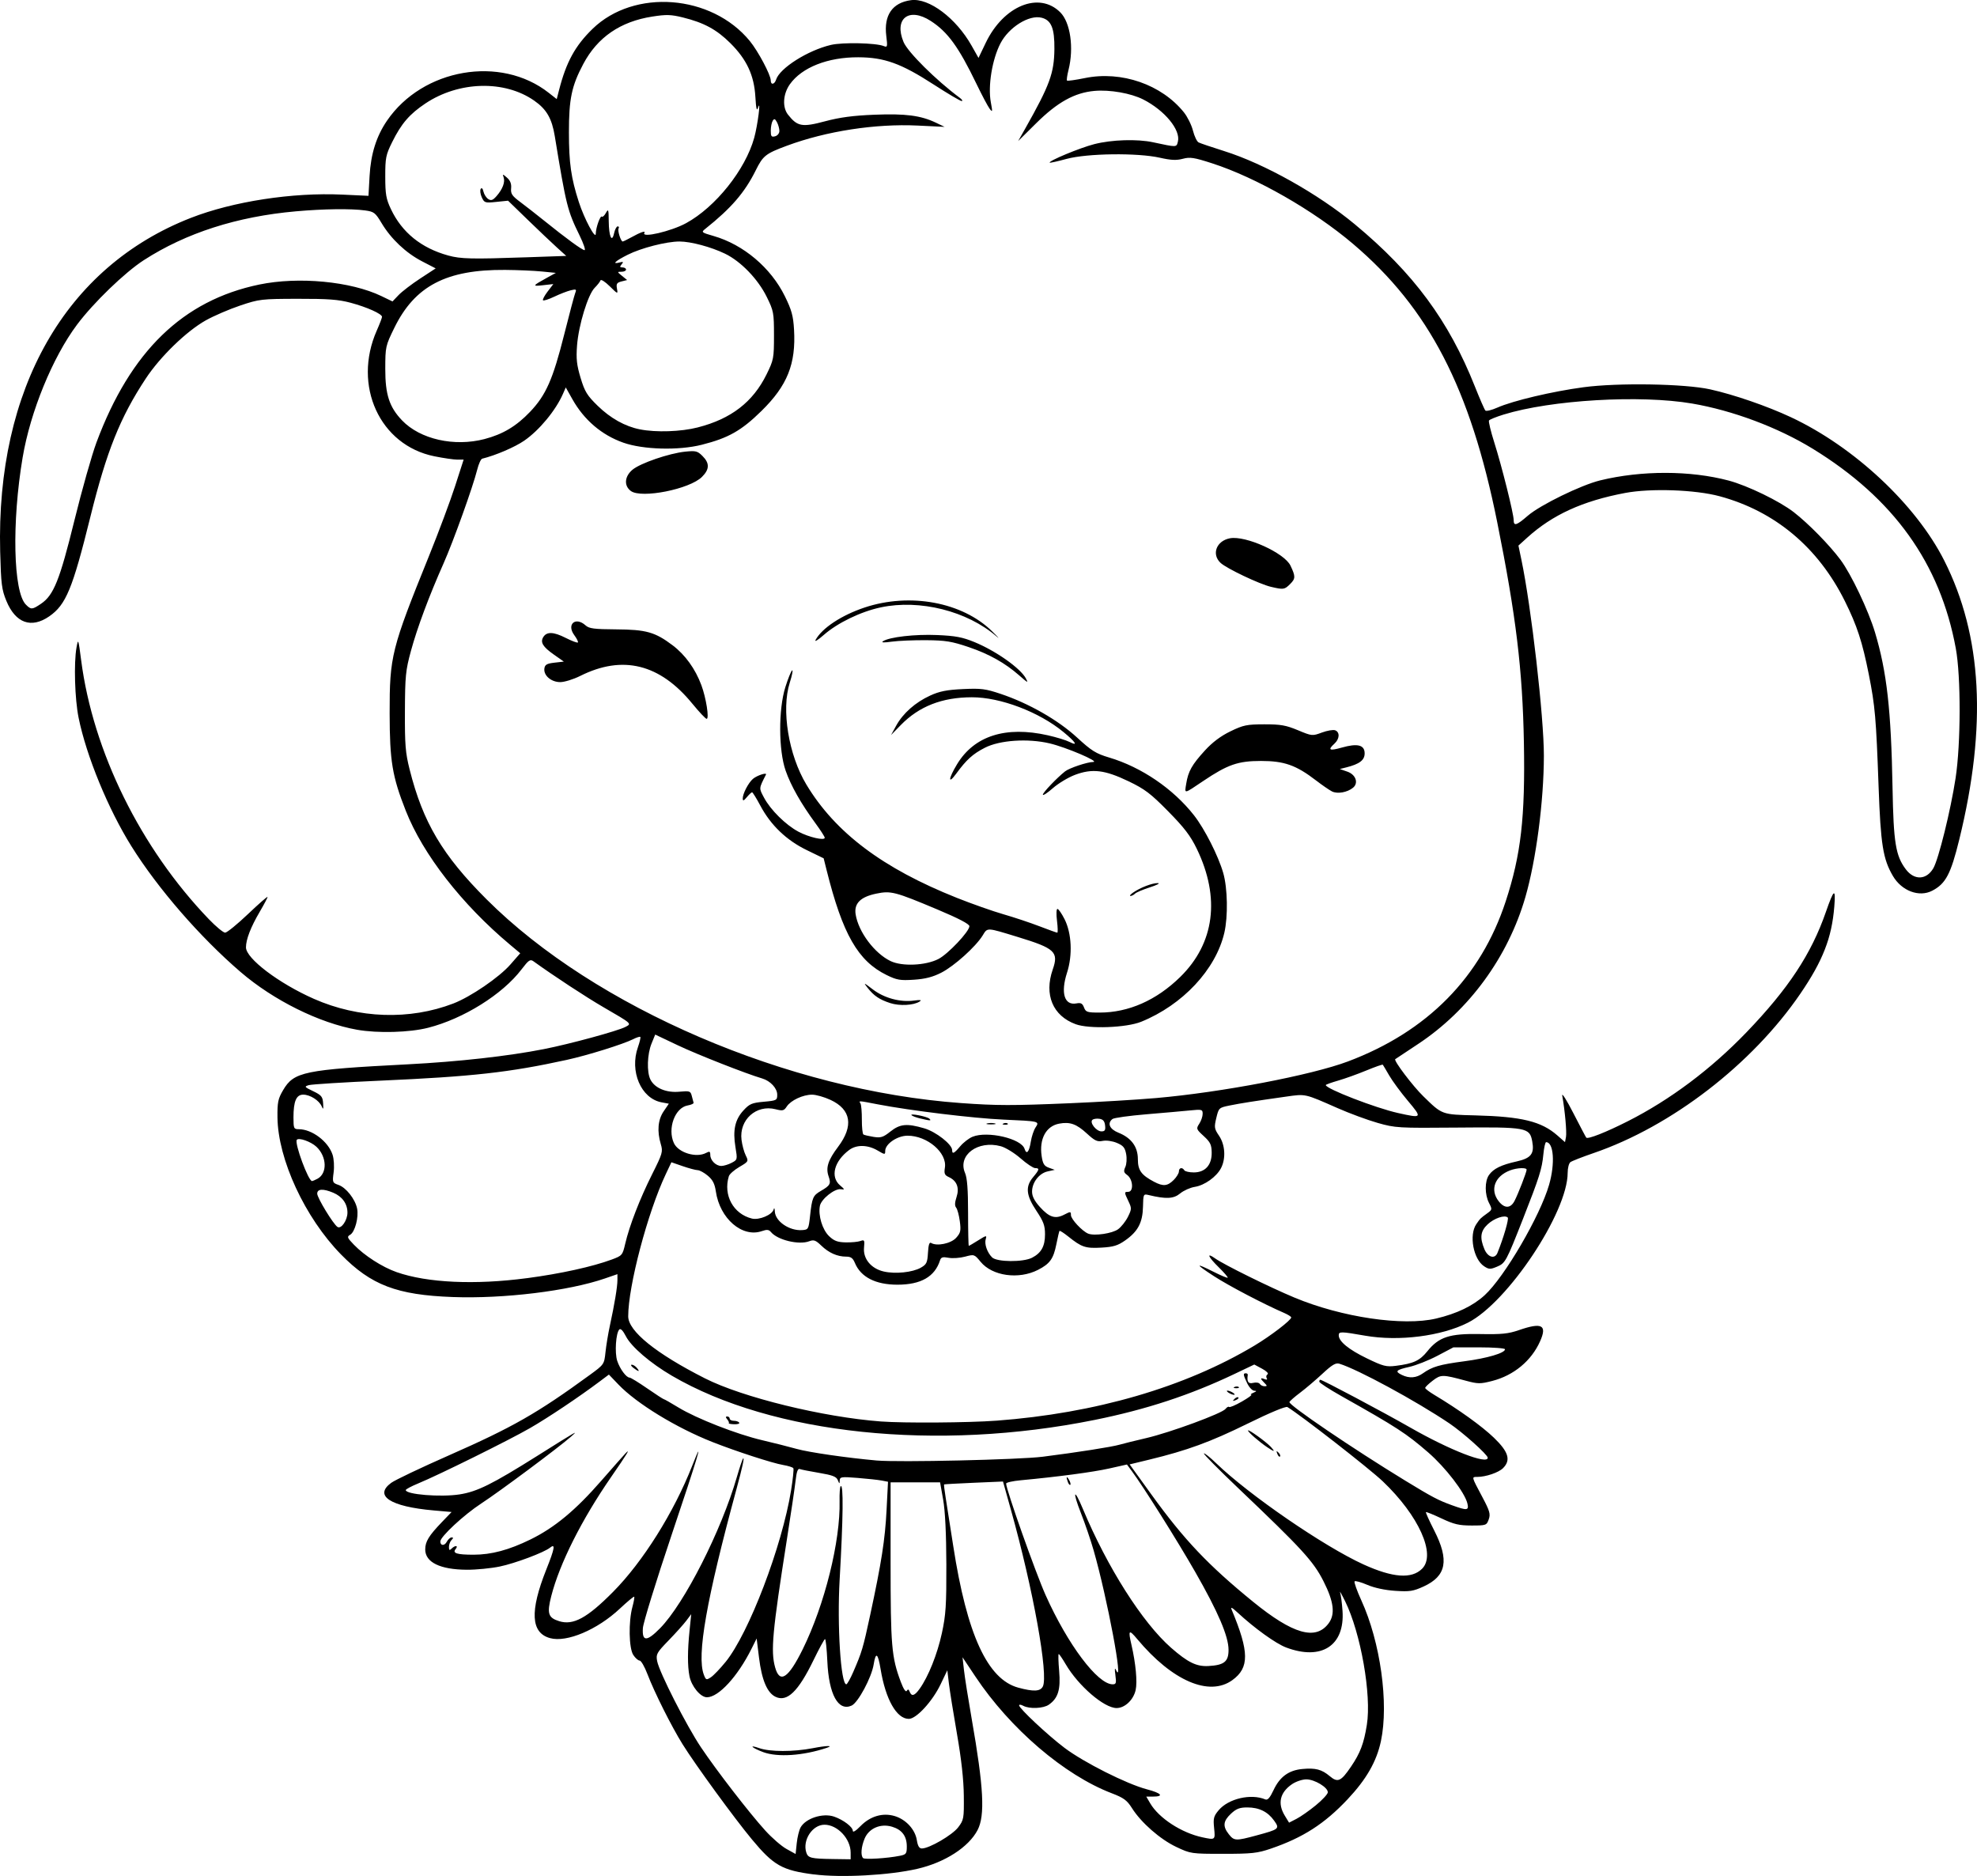 <?xml version="1.0" encoding="UTF-8" standalone="no"?>
<!-- Created with Inkscape (http://www.inkscape.org/) -->

<svg
   width="242.206mm"
   height="229.808mm"
   viewBox="0 0 242.206 229.808"
   version="1.1"
   id="svg1"
   xml:space="preserve"
   xmlns="http://www.w3.org/2000/svg"
   xmlns:svg="http://www.w3.org/2000/svg"><defs
     id="defs1" /><g
     id="layer1"
     transform="translate(-108.004,64.905)"><path
       style="fill:#000000"
       d="m 207.721,164.71 c -3.888,-0.502 -4.938,-1.094 -7.584,-4.277 -2.168,-2.607 -6.926,-9.134 -8.503,-11.663 -1.363,-2.186 -3.47,-6.39 -4.314,-8.607 -0.346,-0.909 -0.776,-1.654 -0.956,-1.654 -0.179,0 -0.529,-0.31 -0.777,-0.689 -0.539,-0.823 -0.597,-4.08 -0.104,-5.886 0.173,-0.633 0.271,-1.194 0.218,-1.247 -0.053,-0.053 -0.842,0.603 -1.754,1.458 -2.766,2.592 -6.506,4.175 -8.547,3.618 -2.362,-0.644 -2.509,-3.287 -0.469,-8.406 1.037,-2.603 1.144,-3.232 0.454,-2.674 -0.725,0.586 -4.282,1.92 -6.152,2.306 -1.083,0.224 -2.896,0.401 -4.03,0.395 -3.275,-0.018 -5.104,-0.909 -5.104,-2.484 0,-0.967 0.436,-1.681 2.05,-3.361 l 1.179,-1.227 -2.21,-0.195 c -5.302,-0.467 -7.344,-1.797 -5.186,-3.379 0.473,-0.347 3.644,-1.856 7.047,-3.355 7.833,-3.449 10.846,-5.168 17.277,-9.858 1.759,-1.283 1.769,-1.298 1.928,-2.799 0.088,-0.83 0.328,-2.283 0.534,-3.229 0.568,-2.609 0.928,-4.778 0.928,-5.591 v -0.731 l -1.521,0.525 c -4.458,1.539 -12.411,2.509 -18.668,2.278 -6.833,-0.252 -9.995,-1.459 -13.677,-5.216 -4.416,-4.507 -7.73,-11.66 -7.783,-16.798 -0.019,-1.848 0.069,-2.272 0.695,-3.336 1.318,-2.242 2.562,-2.499 15.29,-3.157 6.194,-0.32 12.315,-1.005 16.669,-1.865 3.197,-0.631 9.029,-2.219 9.978,-2.716 0.784,-0.411 0.831,-0.369 -2.702,-2.419 -2.155,-1.251 -6.069,-3.818 -8.568,-5.62 -0.395,-0.285 -0.588,-0.154 -1.465,0.996 -2.334,3.061 -7.095,6.037 -11.432,7.146 -2.291,0.586 -6.168,0.694 -8.715,0.243 -4.618,-0.818 -10.228,-3.599 -14.27,-7.074 -4.972,-4.275 -10.128,-10.213 -13.372,-15.402 -2.846,-4.553 -5.52,-11.057 -6.472,-15.743 -0.466,-2.295 -0.597,-6.692 -0.256,-8.599 0.205,-1.146 0.226,-1.087 0.568,1.549 1.449,11.194 7.282,23.024 15.642,31.723 0.874,0.91 1.773,1.654 1.998,1.654 0.225,0 1.487,-1.026 2.804,-2.279 1.317,-1.253 2.395,-2.196 2.395,-2.095 0,0.101 -0.432,0.918 -0.959,1.816 -1.101,1.874 -1.687,3.387 -1.687,4.36 0,1.362 4.034,4.416 8.334,6.311 5.478,2.414 11.718,2.621 17.066,0.567 2.128,-0.818 5.614,-3.198 6.997,-4.78 l 1.204,-1.377 -1.257,-1.053 c -5.899,-4.942 -10.66,-11.059 -12.765,-16.401 -1.659,-4.21 -1.969,-6.077 -1.977,-11.924 -0.01,-7.017 0.208,-7.887 4.832,-19.315 1.178,-2.91 2.612,-6.75 3.187,-8.533 l 1.046,-3.241 h -0.778 c -0.428,0 -1.695,-0.185 -2.817,-0.412 -6.682,-1.349 -10.027,-8.662 -7.046,-15.403 0.352,-0.797 0.641,-1.551 0.641,-1.675 0,-0.363 -1.833,-1.187 -3.836,-1.724 -1.488,-0.399 -2.763,-0.495 -6.482,-0.487 -4.458,0.009 -4.721,0.04 -7.056,0.825 -1.334,0.448 -3.227,1.263 -4.207,1.811 -2.372,1.326 -5.596,4.453 -7.37,7.146 -3.139,4.766 -4.787,8.881 -6.779,16.931 -2.181,8.811 -2.989,10.767 -5.034,12.183 -2.206,1.529 -4.134,0.836 -5.256,-1.889 -0.572,-1.389 -0.656,-2.06 -0.759,-6.023 -0.516,-19.972 8.018,-34.911 23.363,-40.896 5.171,-2.017 12.449,-3.135 18.552,-2.851 l 3.206,0.149 0.136,-2.43 c 0.151,-2.704 0.832,-4.868 2.129,-6.767 4.374,-6.407 13.928,-8.056 19.819,-3.421 l 0.979,0.77 0.293,-1.136 c 0.88,-3.417 1.968,-5.4 4.097,-7.47 5.1,-4.957 14.583,-4.223 19.265,1.49 1.02,1.244 2.566,4.155 2.566,4.829 0,0.586 0.462,0.51 0.658,-0.108 0.446,-1.404 3.897,-3.584 6.718,-4.244 1.441,-0.337 5.509,-0.247 6.471,0.143 0.449,0.182 0.473,0.086 0.306,-1.246 -0.317,-2.534 0.747,-4.072 3.027,-4.378 2.201,-0.295 5.517,2.193 7.424,5.572 l 0.848,1.503 0.884,-1.845 c 2.179,-4.546 6.542,-6.332 9.136,-3.738 1.24,1.24 1.684,4.36 1.005,7.058 -0.164,0.652 -0.247,1.238 -0.183,1.301 0.064,0.064 1.052,-0.075 2.196,-0.309 4.479,-0.913 9.38,0.784 12.125,4.198 0.434,0.54 0.933,1.547 1.108,2.237 0.175,0.69 0.485,1.341 0.689,1.446 0.204,0.106 1.621,0.586 3.149,1.067 4.935,1.554 11.495,5.233 16.007,8.976 7.166,5.944 11.497,11.799 14.702,19.874 0.595,1.498 1.17,2.815 1.278,2.928 0.109,0.112 0.768,-0.048 1.466,-0.357 1.907,-0.844 6.739,-1.986 10.563,-2.497 4.239,-0.567 12.399,-0.429 15.515,0.261 2.897,0.642 6.966,2.045 9.875,3.404 7.742,3.618 15.328,10.705 18.792,17.555 4.66,9.215 5.258,20.284 1.848,34.183 -1.041,4.242 -1.659,5.411 -3.316,6.273 -1.599,0.832 -3.74,0.028 -4.817,-1.811 -1.211,-2.066 -1.496,-3.846 -1.751,-10.915 -0.304,-8.442 -0.431,-9.894 -1.197,-13.758 -0.792,-3.995 -1.444,-5.992 -2.938,-8.996 -3.273,-6.581 -8.563,-11.01 -15.339,-12.842 -2.983,-0.807 -8.438,-0.996 -11.584,-0.402 -5.204,0.982 -8.902,2.671 -12,5.48 l -1.067,0.967 0.359,1.711 c 1.218,5.812 2.766,19.301 2.758,24.038 -0.009,5.569 -0.948,12.745 -2.263,17.296 -2.12,7.341 -6.902,13.886 -13.163,18.019 -1.482,0.978 -2.735,1.81 -2.784,1.847 -0.215,0.165 2.136,3.274 3.432,4.538 2.343,2.286 2.222,2.241 6.39,2.349 5.681,0.147 8.079,0.733 10.042,2.457 l 0.934,0.82 0.12,-0.628 c 0.111,-0.583 -0.126,-3.216 -0.456,-5.061 -0.078,-0.437 0.529,0.516 1.349,2.117 0.82,1.601 1.536,2.959 1.592,3.019 0.201,0.218 2.414,-0.654 5.08,-2.003 5.187,-2.624 10.206,-6.384 14.556,-10.908 5.116,-5.319 7.937,-9.592 9.714,-14.715 0.995,-2.867 1.226,-3.014 1.035,-0.656 -0.308,3.815 -1.403,6.621 -4.156,10.65 -5.901,8.637 -15.783,16.254 -25.332,19.525 -1.382,0.474 -2.662,0.975 -2.844,1.115 -0.182,0.14 -0.331,0.725 -0.331,1.3 0,4.855 -7.344,15.891 -12.219,18.361 -3.265,1.654 -8.467,2.313 -12.586,1.594 -2.996,-0.523 -3.241,-0.527 -3.241,-0.045 0,0.744 1.218,1.743 3.435,2.816 2.016,0.976 2.379,1.07 3.572,0.919 2.147,-0.272 2.92,-0.629 3.841,-1.775 1.417,-1.763 2.721,-2.189 6.482,-2.116 2.619,0.05 3.448,-0.033 4.738,-0.479 2.826,-0.977 3.486,-0.632 2.601,1.359 -1.065,2.397 -3.224,4.187 -5.867,4.864 -1.471,0.377 -1.741,0.374 -3.258,-0.035 -2.842,-0.767 -3.029,-0.767 -4.036,0.002 -0.508,0.388 -0.921,0.788 -0.917,0.89 0.004,0.102 0.504,0.483 1.111,0.846 3.013,1.806 5.84,3.838 7.308,5.252 1.797,1.731 2.1,2.743 1.117,3.727 -0.538,0.538 -2.102,1.072 -3.148,1.074 -0.721,0.002 -0.742,-0.083 0.612,2.465 0.91,1.713 1.016,2.083 0.785,2.735 -0.26,0.732 -0.323,0.754 -2.111,0.753 -1.53,-9.1e-4 -2.153,-0.148 -3.669,-0.864 -1.004,-0.475 -1.865,-0.823 -1.914,-0.775 -0.049,0.049 0.407,1.059 1.012,2.244 1.864,3.648 1.499,5.584 -1.292,6.862 -1.279,0.585 -1.714,0.652 -3.483,0.536 -1.252,-0.082 -2.554,-0.361 -3.417,-0.732 -0.767,-0.329 -1.47,-0.524 -1.56,-0.433 -0.091,0.091 0.282,1.143 0.828,2.339 2.333,5.103 3.378,12.606 2.4,17.222 -0.53,2.503 -1.78,4.686 -4.085,7.136 -2.83,3.009 -5.467,4.703 -9.417,6.051 -1.629,0.556 -2.33,0.632 -5.821,0.632 -3.916,0 -3.992,-0.011 -5.757,-0.847 -1.976,-0.936 -4.301,-2.973 -5.422,-4.749 -0.61,-0.968 -1.011,-1.262 -2.487,-1.827 -5.796,-2.218 -12.422,-7.887 -16.684,-14.273 l -1.589,-2.381 0.179,1.587 c 0.098,0.873 0.523,3.552 0.944,5.953 1.47,8.388 1.653,11.84 0.721,13.626 -1.092,2.093 -4.003,3.968 -7.371,4.747 -3.448,0.798 -9.337,1.116 -12.673,0.685 z m 4.498,-2.666 c 0,-1.704 -1.608,-3.423 -3.205,-3.425 -1.478,-0.002 -2.713,1.88 -2.231,3.399 0.215,0.677 0.573,0.765 3.254,0.803 l 2.183,0.031 z m 6.041,0.379 c 0.758,-0.152 0.838,-0.261 0.838,-1.134 0,-1.272 -0.587,-2.059 -1.808,-2.425 -1.413,-0.423 -2.832,0.191 -3.361,1.455 -0.421,1.007 -0.504,2.058 -0.189,2.384 0.199,0.205 2.944,0.035 4.52,-0.28 z m -12.178,-3.469 c 0.626,-1.123 2.731,-1.803 4.111,-1.327 1.135,0.391 2.291,1.27 2.291,1.742 0,0.232 0.372,0.004 0.93,-0.57 1.191,-1.227 2.731,-1.681 4.203,-1.24 1.371,0.411 2.499,1.636 2.708,2.94 0.117,0.731 0.296,1.029 0.618,1.029 0.904,0 3.727,-1.642 4.444,-2.584 0.693,-0.911 0.723,-1.076 0.695,-3.88 -0.019,-1.958 -0.297,-4.463 -0.836,-7.559 -0.444,-2.547 -0.892,-5.345 -0.995,-6.218 l -0.189,-1.587 -0.825,1.72 c -1.005,2.094 -2.972,4.233 -3.893,4.233 -1.492,0 -2.844,-2.38 -3.455,-6.084 -0.33,-1.996 -0.596,-2.178 -0.852,-0.58 -0.255,1.592 -1.905,4.673 -2.696,5.033 -1.643,0.749 -2.798,-1.356 -2.979,-5.426 -0.067,-1.503 -0.195,-2.725 -0.285,-2.716 -0.09,0.01 -0.724,1.17 -1.409,2.58 -1.868,3.843 -3.233,5.163 -4.646,4.492 -1.027,-0.487 -1.69,-2.051 -2.028,-4.782 l -0.292,-2.365 -0.628,1.257 c -1.699,3.401 -4.037,5.945 -5.464,5.945 -0.787,0 -1.896,-1.341 -2.139,-2.587 -0.247,-1.265 -0.243,-3.123 0.013,-5.613 l 0.203,-1.982 -0.594,0.792 c -0.327,0.435 -1.305,1.525 -2.173,2.421 -1.466,1.512 -1.567,1.694 -1.408,2.542 0.251,1.339 3.591,7.906 5.37,10.559 1.913,2.853 5.903,8.017 7.875,10.192 0.817,0.901 1.988,1.917 2.602,2.256 l 1.116,0.618 0.14,-1.33 c 0.077,-0.732 0.288,-1.596 0.469,-1.92 z m -4.572,-9.226 c -0.579,-0.212 -1.159,-0.492 -1.29,-0.623 -0.131,-0.131 0.223,-0.073 0.787,0.128 1.309,0.467 4.209,0.471 6.582,0.009 1.679,-0.327 2.618,-0.348 1.692,-0.038 -2.881,0.963 -5.999,1.174 -7.771,0.525 z m 55.237,9.299 c -0.123,-1.189 -0.054,-1.455 0.56,-2.186 1.198,-1.423 3.958,-2.062 5.712,-1.322 0.287,0.121 0.566,-0.194 1.009,-1.14 0.761,-1.624 1.848,-2.424 3.508,-2.584 1.627,-0.156 2.39,0.042 3.385,0.879 0.974,0.82 1.367,0.644 2.592,-1.16 1.139,-1.678 1.575,-2.826 1.946,-5.126 0.591,-3.665 -0.749,-11.276 -2.668,-15.157 -0.432,-0.873 -0.705,-1.349 -0.608,-1.058 0.098,0.291 0.231,1.308 0.296,2.261 0.291,4.249 -2.578,6.106 -6.907,4.474 -1.273,-0.48 -3.872,-2.351 -5.978,-4.303 -0.668,-0.619 -0.852,-0.704 -0.691,-0.316 2.157,5.168 2.175,7.099 0.081,8.616 -2.837,2.055 -7.374,0.099 -11.655,-5.026 -1.028,-1.231 -1.131,-1.128 -0.707,0.706 0.527,2.286 0.736,4.543 0.513,5.538 -0.271,1.208 -1.327,2.204 -2.335,2.204 -1.526,0 -4.681,-2.715 -6.232,-5.362 -0.404,-0.689 -0.791,-1.253 -0.86,-1.253 -0.069,0 -0.044,0.932 0.055,2.071 0.198,2.274 -0.126,3.336 -1.26,4.13 -0.672,0.471 -2.374,0.546 -3.135,0.139 -0.281,-0.151 -0.512,-0.177 -0.512,-0.059 0,0.374 3.493,3.646 5.556,5.204 2.367,1.788 7.634,4.439 10.104,5.086 1.805,0.473 2.14,0.891 0.713,0.891 h -0.793 l 0.478,0.818 c 1.062,1.818 3.83,3.623 6.397,4.17 1.584,0.338 1.587,0.336 1.435,-1.139 z m 5.2,0.901 c 2.791,-0.753 2.862,-0.813 2.147,-1.816 -0.774,-1.087 -1.841,-1.611 -3.283,-1.611 -0.932,0 -1.346,0.159 -1.998,0.768 -0.961,0.898 -1.031,1.541 -0.273,2.504 0.66,0.839 0.845,0.847 3.407,0.156 z m 7.264,-3.692 c 0.8,-0.655 1.46,-1.369 1.466,-1.587 0.017,-0.6 -1.62,-1.587 -2.631,-1.587 -0.491,0 -1.281,0.266 -1.755,0.59 -1.484,1.017 -1.795,2.363 -0.89,3.848 l 0.528,0.866 0.913,-0.469 c 0.502,-0.258 1.568,-1.005 2.368,-1.66 z M 220.673,141.965 c 1.073,-1.506 2.162,-4.23 2.721,-6.805 0.486,-2.237 0.564,-3.425 0.549,-8.425 -0.011,-3.779 -0.148,-6.563 -0.392,-7.938 l -0.375,-2.117 h -3.032 -3.032 v 9.79 c 0,10.252 0.116,11.62 1.245,14.638 0.329,0.879 0.612,1.31 0.733,1.114 0.143,-0.232 0.24,-0.205 0.358,0.101 0.238,0.62 0.604,0.513 1.224,-0.358 z m 15.084,-0.264 c 0.729,-1.361 -1.172,-11.914 -3.896,-21.633 l -0.979,-3.491 -3.577,0.154 c -1.967,0.085 -3.605,0.176 -3.639,0.201 -0.034,0.026 0.053,0.754 0.193,1.617 0.14,0.864 0.558,3.535 0.93,5.936 1.68,10.851 4.202,16.332 7.981,17.348 1.86,0.5 2.667,0.464 2.987,-0.133 z m -23.215,-1.804 c 1.055,-2.432 1.195,-2.902 2.065,-6.945 1.389,-6.454 1.826,-9.247 2.011,-12.869 l 0.178,-3.476 -0.767,-0.148 c -0.422,-0.082 -1.749,-0.226 -2.95,-0.322 -2.008,-0.16 -2.184,-0.134 -2.2,0.317 -0.015,0.443 -0.038,0.438 -0.235,-0.048 -0.173,-0.428 -0.643,-0.61 -2.274,-0.884 -1.13,-0.19 -2.206,-0.403 -2.389,-0.473 -0.234,-0.09 -0.386,0.331 -0.508,1.413 -0.096,0.848 -0.577,4.101 -1.069,7.23 -1.774,11.283 -1.993,13.657 -1.439,15.65 0.567,2.043 1.625,1.347 3.388,-2.229 2.687,-5.453 4.622,-13.236 4.51,-18.151 -0.02,-0.901 0.038,-1.714 0.13,-1.806 0.359,-0.359 0.313,3.857 -0.122,11.43 -0.323,5.607 0.137,12.832 0.816,12.832 0.107,0 0.492,-0.685 0.856,-1.521 z m 32.112,0.397 c -0.11,-0.797 -0.083,-0.971 0.09,-0.595 0.968,2.089 -1.088,-8.869 -2.755,-14.684 -0.354,-1.237 -1.055,-3.291 -1.557,-4.564 -1.066,-2.705 -0.865,-3.159 0.233,-0.529 2.99,7.158 7.305,13.951 10.815,17.025 2.042,1.788 3.11,2.311 4.559,2.233 1.943,-0.105 2.482,-0.538 2.476,-1.991 -0.006,-1.66 -1.279,-4.635 -4.078,-9.527 -2.182,-3.815 -6.338,-10.428 -7.755,-12.339 l -0.615,-0.829 -2.175,0.488 c -1.989,0.446 -6.304,1.021 -10.84,1.443 -0.982,0.091 -1.786,0.273 -1.786,0.404 0,0.728 3.607,10.92 4.838,13.669 2.71,6.053 6.371,10.922 8.212,10.922 0.424,0 0.469,-0.151 0.335,-1.124 z m -5.812,-23.624 c -0.255,-0.665 -0.18,-0.837 0.132,-0.301 0.154,0.266 0.225,0.539 0.157,0.607 -0.068,0.068 -0.198,-0.07 -0.289,-0.306 z m -41.947,22.013 c 2.859,-3.522 6.92,-14.165 8.03,-21.047 0.22,-1.366 0.344,-2.576 0.274,-2.689 -0.07,-0.113 -0.632,-0.29 -1.25,-0.395 -1.3,-0.219 -5.746,-1.663 -8.647,-2.807 -4.466,-1.762 -9.292,-4.711 -11.529,-7.046 l -1.171,-1.222 -1.133,0.849 c -2.562,1.921 -6.303,4.424 -8.541,5.713 -2.561,1.476 -11.2,5.75 -13.692,6.774 -0.837,0.344 -1.521,0.709 -1.521,0.812 0,0.543 4.281,0.889 6.582,0.532 2.171,-0.337 3.986,-1.237 9.557,-4.738 5.017,-3.153 5.057,-3.176 4.101,-2.334 -1.519,1.339 -8.746,6.719 -10.986,8.179 -2.121,1.383 -5.021,4.073 -5.021,4.659 0,0.535 0.511,0.56 0.79,0.039 0.158,-0.295 0.426,-0.537 0.595,-0.537 0.229,0 0.227,0.081 -0.009,0.318 -0.175,0.175 -0.318,0.556 -0.318,0.847 0,0.412 0.071,0.459 0.318,0.212 0.442,-0.442 0.874,-0.4 0.502,0.049 -0.424,0.51 0.152,0.692 2.189,0.692 2.191,0 4.337,-0.574 6.98,-1.868 2.942,-1.44 5.514,-3.571 8.654,-7.169 1.441,-1.651 2.794,-3.181 3.006,-3.399 0.62,-0.637 0.186,0.074 -1.775,2.91 -3.608,5.22 -6.316,10.605 -7.338,14.595 -0.547,2.134 -0.383,2.654 0.97,3.074 1.727,0.536 3.425,-0.387 6.597,-3.586 3.661,-3.693 7.463,-9.752 9.707,-15.472 1.54,-3.925 0.709,-1.138 -2.55,8.549 -1.881,5.593 -3.457,10.702 -3.5,11.352 -0.113,1.676 0.471,1.683 2.105,0.023 2.974,-3.021 7.512,-11.959 9.41,-18.533 0.335,-1.159 0.68,-2.179 0.767,-2.266 0.184,-0.184 -0.091,1.081 -0.808,3.719 -3.69,13.571 -4.897,20.428 -4.008,22.766 0.251,0.661 0.308,0.682 0.86,0.322 0.325,-0.212 1.136,-1.058 1.803,-1.88 z m 73.874,-4.723 c 0.839,-1.123 0.654,-2.654 -0.626,-5.178 -1.235,-2.436 -2.625,-3.954 -10.355,-11.31 -2.432,-2.314 -4.364,-4.266 -4.293,-4.336 0.071,-0.071 0.751,0.473 1.511,1.207 4.007,3.873 13.217,10.197 18.051,12.396 3.585,1.63 5.895,1.798 7.173,0.519 1.74,-1.74 -0.408,-6.507 -4.826,-10.71 -1.642,-1.562 -10.051,-8.111 -11.677,-9.093 -0.2,-0.121 -2.161,0.697 -4.895,2.042 -4.537,2.232 -7.388,3.275 -12.01,4.395 l -2.422,0.587 2.686,3.719 c 3.986,5.517 6.954,8.647 12.434,13.108 4.874,3.968 7.669,4.77 9.247,2.656 z m -6.278,-20.774 c -0.144,-0.377 -0.113,-0.407 0.148,-0.148 0.181,0.179 0.262,0.393 0.181,0.474 -0.082,0.082 -0.229,-0.065 -0.329,-0.326 z m -1.233,-0.807 c -0.986,-0.662 -2.356,-1.854 -2.356,-2.048 0,-0.218 2.253,1.404 2.818,2.028 0.549,0.606 0.419,0.612 -0.462,0.02 z m 24.518,6.881 c -0.31,-1.327 -2.677,-4.406 -4.801,-6.246 -2.7,-2.339 -3.821,-3.067 -10.631,-6.901 -1.492,-0.84 -2.712,-1.633 -2.712,-1.764 0,-0.13 0.054,-0.237 0.121,-0.237 0.261,0 7.619,3.908 11.08,5.884 4.81,2.748 9.437,4.546 9.437,3.669 0,-0.37 -3.05,-3.1 -4.713,-4.218 -4.108,-2.761 -11.198,-6.607 -13.457,-7.299 -0.454,-0.139 -0.893,0.12 -2.08,1.224 -0.828,0.77 -2.059,1.817 -2.737,2.326 -0.678,0.509 -1.266,1.024 -1.308,1.145 -0.123,0.355 7.778,5.716 14.193,9.63 3.318,2.024 4.037,2.403 5.736,3.016 1.857,0.67 2.076,0.643 1.872,-0.231 z m -52.01,-5.721 c 4.197,-0.531 8.443,-1.197 9.393,-1.473 0.437,-0.127 1.915,-0.493 3.285,-0.812 2.94,-0.686 9.29,-3.024 9.706,-3.574 0.16,-0.211 0.357,-0.318 0.438,-0.236 0.081,0.081 0.784,-0.217 1.561,-0.663 0.778,-0.446 1.295,-0.82 1.149,-0.832 -0.146,-0.012 -0.026,-0.123 0.265,-0.248 0.41,-0.176 0.432,-0.232 0.096,-0.246 -0.238,-0.01 -0.625,-0.424 -0.86,-0.918 -0.498,-1.05 -0.521,-1.217 -0.162,-1.217 0.146,0 0.25,0.089 0.233,0.198 -0.132,0.838 0.064,1.126 0.664,0.976 0.348,-0.087 0.712,-0.03 0.809,0.127 0.097,0.157 0.357,0.286 0.577,0.286 0.351,0 0.349,-0.052 -0.016,-0.416 -0.534,-0.534 -0.526,-0.668 0.025,-0.457 0.283,0.109 0.376,0.065 0.26,-0.122 -0.099,-0.16 -0.052,-0.37 0.104,-0.467 0.162,-0.1 -0.128,-0.396 -0.67,-0.687 l -0.955,-0.512 -2.434,1.16 c -5.412,2.579 -10.796,4.348 -17.118,5.625 -19.292,3.898 -39.466,1.791 -51.794,-5.409 -2.645,-1.545 -4.984,-3.552 -5.642,-4.841 -0.346,-0.679 -0.644,-0.988 -0.802,-0.831 -0.424,0.424 -0.586,2.853 -0.257,3.85 0.327,0.99 1.11,2.048 1.516,2.048 0.133,0 1.104,0.595 2.157,1.323 1.053,0.728 1.969,1.323 2.037,1.323 0.067,0 0.869,0.456 1.781,1.012 2.216,1.353 7.158,3.284 10.257,4.008 1.382,0.323 3.287,0.804 4.233,1.069 1.502,0.421 6.123,1.091 9.79,1.419 2.692,0.241 17.46,-0.095 20.373,-0.463 z m -38.476,-4.111 c 0.059,-0.059 -0.026,-0.268 -0.188,-0.463 -0.217,-0.261 -0.216,-0.355 0.002,-0.355 0.163,0 0.297,0.119 0.297,0.265 0,0.146 0.231,0.265 0.514,0.265 0.282,0 0.576,0.102 0.653,0.226 0.077,0.124 -0.203,0.214 -0.623,0.198 -0.419,-0.015 -0.714,-0.076 -0.656,-0.136 z m 61.953,-2.968 c 0.179,-0.181 0.393,-0.262 0.474,-0.181 0.082,0.082 -0.065,0.229 -0.326,0.329 -0.377,0.144 -0.407,0.113 -0.148,-0.148 z m -0.723,-0.761 c -0.218,-0.141 -0.278,-0.256 -0.132,-0.256 0.146,0 0.443,0.115 0.661,0.256 0.218,0.141 0.278,0.256 0.132,0.256 -0.146,0 -0.443,-0.115 -0.661,-0.256 z m 0.744,-0.71 c 0.191,-0.076 0.419,-0.067 0.507,0.021 0.088,0.088 -0.068,0.15 -0.347,0.139 -0.308,-0.013 -0.371,-0.075 -0.16,-0.16 z m -73.652,-2.324 c -0.282,-0.214 -0.379,-0.392 -0.215,-0.397 0.164,-0.005 0.447,0.17 0.628,0.388 0.418,0.504 0.247,0.507 -0.412,0.008 z m 44.466,6.46 c 12.13,-0.906 23.095,-4.097 31.618,-9.201 1.982,-1.187 4.498,-3.114 4.498,-3.445 0,-0.096 -0.387,-0.343 -0.86,-0.548 -2.501,-1.083 -6.77,-3.317 -8.586,-4.495 -2.356,-1.527 -2.371,-1.711 -0.044,-0.537 0.884,0.446 1.652,0.766 1.707,0.711 0.055,-0.055 -0.433,-0.623 -1.085,-1.263 -1.324,-1.299 -1.57,-1.892 -0.457,-1.101 1.076,0.765 6.691,3.538 9.723,4.801 5.799,2.416 13.302,3.524 17.362,2.564 2.537,-0.6 4.516,-1.553 5.944,-2.862 2.426,-2.225 6.784,-9.694 7.888,-13.521 0.752,-2.606 0.568,-5.221 -0.366,-5.221 -0.107,0 -0.26,0.685 -0.339,1.521 -0.166,1.756 -0.493,2.789 -2.491,7.871 -2.068,5.258 -2.165,5.436 -3.198,5.867 -0.804,0.336 -0.98,0.33 -1.564,-0.053 -1.322,-0.866 -1.873,-3.826 -0.96,-5.16 0.485,-0.709 0.489,-0.713 1.374,-1.355 0.575,-0.417 0.583,-0.472 0.184,-1.244 -0.533,-1.031 -0.536,-2.664 -0.005,-3.422 0.543,-0.776 1.494,-1.243 3.385,-1.662 1.774,-0.394 2.199,-0.944 1.912,-2.475 -0.316,-1.682 -0.688,-1.75 -9.202,-1.674 -7.23,0.064 -7.565,0.044 -9.737,-0.574 -1.237,-0.352 -3.44,-1.165 -4.895,-1.806 -4.084,-1.798 -3.893,-1.755 -6.304,-1.415 -3.94,0.557 -5.588,0.816 -6.933,1.09 -1.306,0.266 -1.336,0.293 -1.63,1.521 -0.276,1.15 -0.249,1.325 0.338,2.19 0.746,1.099 0.848,2.78 0.241,3.954 -0.553,1.069 -2.011,2.113 -3.217,2.303 -0.559,0.088 -1.369,0.452 -1.799,0.81 -0.792,0.658 -1.716,0.704 -3.848,0.191 -0.647,-0.156 -0.662,-0.125 -0.698,1.435 -0.044,1.938 -0.616,3.022 -2.171,4.115 -0.92,0.647 -1.45,0.808 -2.929,0.891 -1.946,0.11 -2.416,-0.048 -4.058,-1.364 -0.546,-0.437 -1.028,-0.745 -1.072,-0.685 -0.044,0.061 -0.22,0.812 -0.391,1.671 -0.349,1.747 -0.795,2.366 -2.24,3.103 -2.369,1.209 -5.593,0.759 -7.027,-0.981 -0.769,-0.933 -0.789,-0.94 -1.912,-0.638 -0.624,0.168 -1.534,0.231 -2.022,0.139 -0.711,-0.133 -0.918,-0.072 -1.04,0.309 -0.646,2.012 -2.339,2.982 -5.207,2.987 -2.687,0.004 -4.505,-0.925 -5.228,-2.669 -0.244,-0.59 -0.49,-0.768 -1.062,-0.768 -1.091,0 -2.126,-0.458 -3.051,-1.349 -0.693,-0.668 -0.918,-0.749 -1.485,-0.533 -1.257,0.478 -3.871,-0.15 -4.679,-1.124 -0.258,-0.311 -0.494,-0.337 -1.112,-0.122 -2.409,0.84 -5.159,-1.53 -5.645,-4.865 -0.136,-0.932 -0.383,-1.415 -0.981,-1.918 -0.44,-0.37 -0.999,-0.677 -1.242,-0.681 -0.243,-0.005 -1.068,-0.225 -1.832,-0.489 l -1.389,-0.48 -0.685,1.448 c -2.227,4.707 -4.607,13.711 -4.607,17.428 0,1.809 3.4,4.555 9.403,7.596 4.609,2.334 14.475,4.751 21.553,5.281 2.832,0.212 10.746,0.157 14.155,-0.098 z m 52.246,-5.8 c 1.146,-0.816 2.045,-1.077 5.089,-1.479 2.801,-0.369 4.974,-1.01 4.974,-1.467 0,-0.13 -1.423,-0.236 -3.162,-0.236 h -3.162 l -1.956,1.03 c -1.076,0.567 -2.629,1.181 -3.452,1.365 -1.635,0.366 -1.804,0.551 -0.901,0.986 0.914,0.441 1.764,0.375 2.57,-0.2 z M 172.567,91.667 c 4.113,-0.545 8.026,-1.406 10.399,-2.287 1.257,-0.467 1.309,-0.528 1.636,-1.937 0.513,-2.207 1.794,-5.514 3.299,-8.513 1.268,-2.527 1.335,-2.759 1.062,-3.671 -0.478,-1.597 -0.359,-2.988 0.345,-4.026 l 0.637,-0.938 -0.894,-0.168 c -2.517,-0.472 -3.938,-3.8 -2.89,-6.769 0.22,-0.623 0.35,-1.183 0.289,-1.243 -0.061,-0.061 -0.449,0.061 -0.863,0.27 -1.228,0.621 -5.604,1.986 -8.161,2.545 -7.019,1.537 -11.55,2.042 -22.754,2.539 -4.511,0.2 -8.485,0.448 -8.831,0.551 -0.589,0.176 -0.556,0.223 0.529,0.743 1.013,0.486 1.165,0.672 1.219,1.482 0.049,0.742 0.015,0.817 -0.172,0.378 -0.31,-0.729 -1.427,-1.437 -2.267,-1.437 -0.848,0 -1.193,0.809 -1.193,2.795 0,1.347 0.041,1.438 0.644,1.438 1.623,0 3.607,1.494 4.143,3.119 0.17,0.517 0.227,1.454 0.132,2.174 -0.162,1.219 -0.14,1.276 0.599,1.533 0.922,0.321 2.03,1.722 2.274,2.875 0.225,1.064 -0.26,2.903 -0.855,3.237 -0.406,0.229 -0.355,0.36 0.471,1.216 1.289,1.336 3.47,2.736 5.219,3.351 3.742,1.315 9.601,1.587 15.983,0.74 z m 48.251,-1.286 c 0.701,-0.398 0.803,-0.612 0.874,-1.834 0.056,-0.973 0.172,-1.326 0.39,-1.192 0.696,0.43 2.433,0.071 3.064,-0.634 0.546,-0.61 0.601,-0.861 0.446,-2.031 -0.097,-0.734 -0.299,-1.483 -0.449,-1.662 -0.187,-0.225 -0.172,-0.628 0.047,-1.291 0.376,-1.14 0.043,-2.003 -0.946,-2.454 -0.516,-0.235 -0.595,-0.425 -0.479,-1.154 0.291,-1.822 -2.152,-3.915 -4.57,-3.915 -1.26,0 -2.742,1.009 -2.742,1.867 0,0.476 -0.038,0.474 -0.926,-0.05 -1.212,-0.715 -2.585,-0.741 -3.488,-0.067 -1.839,1.373 -2.338,3.286 -1.129,4.325 0.608,0.522 0.614,0.552 0.098,0.483 -0.758,-0.101 -2.397,1.207 -2.557,2.041 -0.225,1.178 0.304,2.92 1.126,3.707 0.609,0.584 1.032,0.742 2.037,0.764 0.697,0.015 1.509,-0.062 1.804,-0.17 0.488,-0.18 0.527,-0.107 0.44,0.812 -0.13,1.362 0.863,2.566 2.41,2.924 1.42,0.328 3.532,0.111 4.552,-0.468 z m 13.623,-1.216 c 1.136,-0.588 1.59,-1.407 1.59,-2.871 0,-1.072 -0.183,-1.571 -1.058,-2.882 -1.266,-1.896 -1.369,-2.966 -0.397,-4.122 0.772,-0.918 0.814,-1.107 0.241,-1.107 -0.231,0 -1.035,-0.539 -1.786,-1.197 -0.751,-0.658 -1.838,-1.325 -2.414,-1.481 -2.827,-0.765 -5.322,1.104 -4.381,3.282 0.26,0.601 0.368,2.031 0.369,4.885 8.3e-4,2.219 0.041,4.035 0.089,4.035 0.048,0 0.572,-0.306 1.165,-0.68 0.97,-0.612 1.061,-0.629 0.914,-0.167 -0.193,0.609 0.163,1.651 0.774,2.261 0.579,0.579 3.804,0.607 4.895,0.043 z m 57.02,-0.597 c 0.746,-1.834 1.425,-4.17 1.259,-4.33 -0.365,-0.352 -1.657,0.085 -2.455,0.831 -0.886,0.828 -0.993,1.635 -0.404,3.045 0.421,1.007 1.277,1.25 1.601,0.455 z m -46.48,-2.891 c 0.389,-0.284 0.932,-0.969 1.206,-1.521 0.468,-0.943 0.472,-1.058 0.066,-1.91 -0.529,-1.11 -0.53,-1.153 -0.035,-1.153 0.7,0 0.601,-1.552 -0.133,-2.072 -0.408,-0.289 -0.447,-0.464 -0.215,-0.972 0.158,-0.347 0.203,-1.044 0.101,-1.586 -0.148,-0.788 -0.358,-1.04 -1.139,-1.367 -0.553,-0.231 -1.289,-0.334 -1.74,-0.244 -0.654,0.131 -0.968,-0.015 -1.921,-0.894 -1.283,-1.182 -2.083,-1.468 -3.41,-1.219 -1.605,0.301 -2.456,1.88 -2.142,3.974 0.143,0.955 0.307,1.217 0.889,1.427 l 0.714,0.257 -0.866,0.191 c -1.048,0.232 -1.912,1.351 -1.912,2.478 0,0.569 0.292,1.142 0.96,1.881 1.152,1.275 1.883,1.505 2.98,0.938 0.775,-0.401 0.822,-0.398 0.822,0.059 0,0.49 1.388,1.978 2.117,2.268 0.76,0.303 2.948,-0.018 3.658,-0.536 z m -37.738,-1.616 c 0.252,-2.281 0.354,-2.517 1.338,-3.089 1.14,-0.663 1.251,-0.874 0.938,-1.774 -0.37,-1.062 -0.075,-1.98 1.162,-3.622 1.925,-2.555 1.6,-4.569 -0.926,-5.746 -0.755,-0.351 -1.771,-0.64 -2.258,-0.641 -1.119,-0.003 -2.61,0.694 -3.108,1.454 -0.339,0.518 -0.494,0.555 -1.369,0.331 -2.362,-0.604 -4.474,1.29 -4.172,3.742 0.079,0.64 0.31,1.499 0.515,1.908 0.365,0.731 0.351,0.756 -0.777,1.417 -0.631,0.37 -1.211,0.881 -1.289,1.135 -0.712,2.322 0.545,4.628 2.829,5.19 0.878,0.216 2.482,-0.456 2.656,-1.113 0.069,-0.262 0.129,-0.164 0.147,0.242 0.054,1.21 1.783,2.393 3.338,2.285 0.77,-0.054 0.799,-0.105 0.977,-1.718 z M 150.571,83.637 c 0,-1.084 -0.639,-1.976 -1.746,-2.439 -1.241,-0.519 -1.958,-0.475 -1.958,0.119 0,0.508 1.962,3.73 2.481,4.074 0.452,0.3 1.223,-0.806 1.223,-1.755 z m 142.986,-1.443 c 0.45,-0.871 1.476,-3.52 1.477,-3.812 2e-4,-0.29 -1.173,-0.242 -2.033,0.084 -1.878,0.712 -2.49,2.381 -1.387,3.783 0.716,0.91 1.456,0.889 1.944,-0.055 z m -41.771,-2.543 c 0.357,-0.357 0.649,-0.833 0.649,-1.058 0,-0.459 0.411,-0.549 0.661,-0.144 0.09,0.146 0.612,0.265 1.16,0.265 1.399,0 2.215,-0.904 2.194,-2.432 -0.013,-0.963 -0.165,-1.277 -0.975,-2.02 -0.921,-0.844 -0.943,-0.905 -0.545,-1.512 0.228,-0.348 0.414,-0.892 0.414,-1.209 0,-0.543 -0.088,-0.567 -1.521,-0.423 -0.837,0.084 -3.248,0.298 -5.358,0.474 -2.11,0.176 -3.985,0.436 -4.167,0.578 -0.673,0.524 -0.361,1.243 0.729,1.679 1.583,0.633 2.38,1.722 2.38,3.25 0,1.354 0.417,1.935 1.984,2.761 1.111,0.586 1.644,0.539 2.393,-0.21 z M 146.897,79.49 c 1.228,-0.657 1.161,-2.709 -0.128,-3.92 -0.679,-0.638 -2.204,-1.17 -2.408,-0.839 -0.28,0.453 1.419,5.04 1.867,5.04 0.079,0 0.38,-0.126 0.669,-0.281 z m 50.734,-1.95 c 0.723,-0.374 0.728,-0.396 0.475,-1.925 -0.341,-2.061 -0.06,-3.362 0.969,-4.484 0.748,-0.816 1.04,-0.942 2.498,-1.074 1.578,-0.143 1.651,-0.181 1.651,-0.861 0,-0.794 -0.839,-1.697 -1.852,-1.995 -1.984,-0.584 -7.907,-2.912 -10.319,-4.056 l -2.778,-1.318 -0.448,1.1 c -0.533,1.308 -0.601,3.483 -0.139,4.408 0.522,1.045 1.939,1.642 3.541,1.493 1.271,-0.118 1.377,-0.083 1.526,0.512 0.088,0.351 0.188,0.727 0.222,0.836 0.034,0.108 -0.291,0.258 -0.722,0.333 -1.562,0.27 -2.502,2.83 -1.693,4.607 0.537,1.18 2.742,1.853 3.949,1.207 0.425,-0.228 0.512,-0.186 0.512,0.246 0,0.668 0.685,1.351 1.355,1.351 0.288,0 0.852,-0.17 1.255,-0.378 z m 28.021,-2.039 c 0.384,-0.456 1.061,-0.977 1.504,-1.157 1.824,-0.741 5.97,0.222 6.369,1.479 0.243,0.766 0.562,0.401 0.766,-0.876 0.099,-0.622 0.357,-1.4 0.573,-1.73 0.51,-0.78 0.529,-0.775 -3.955,-0.974 -3.637,-0.161 -11.35,-1.098 -15.339,-1.864 -2.474,-0.475 -2.367,-0.469 -2.146,-0.111 0.098,0.158 0.173,1.049 0.168,1.981 -0.005,0.932 0.082,1.751 0.194,1.82 0.112,0.069 0.669,0.2 1.237,0.291 0.89,0.142 1.176,0.052 2.062,-0.652 1.183,-0.94 2.017,-1.02 4.148,-0.397 1.444,0.422 3.421,1.969 3.421,2.676 0,0.531 0.239,0.415 0.997,-0.487 z m 3.303,-2.792 c 0.255,-0.067 0.671,-0.067 0.926,0 0.255,0.067 0.046,0.121 -0.463,0.121 -0.509,0 -0.718,-0.054 -0.463,-0.121 z m 2.001,0.002 c 0.191,-0.076 0.419,-0.067 0.507,0.021 0.088,0.088 -0.068,0.15 -0.347,0.139 -0.308,-0.013 -0.371,-0.075 -0.16,-0.16 z M 220.738,72.102 c -0.48,-0.114 -0.957,-0.291 -1.058,-0.393 -0.268,-0.271 1.884,0.145 2.183,0.422 0.293,0.271 0.12,0.266 -1.125,-0.029 z m 22.653,0.856 c -0.061,-0.533 -0.251,-0.751 -0.71,-0.816 -0.344,-0.049 -0.73,0.016 -0.857,0.143 -0.344,0.344 0.5,1.401 1.119,1.401 0.424,0 0.515,-0.147 0.448,-0.728 z M 280.487,69.946 c -0.872,-1.038 -1.902,-2.437 -2.289,-3.109 -0.387,-0.671 -0.74,-1.264 -0.784,-1.317 -0.044,-0.053 -0.949,0.264 -2.012,0.704 -1.063,0.44 -2.617,0.998 -3.453,1.24 -0.837,0.241 -1.521,0.488 -1.521,0.548 0,0.452 6.115,2.817 8.864,3.428 2.954,0.656 2.977,0.627 1.197,-1.493 z m -41.413,0.293 c 3.492,-0.148 8.255,-0.435 10.583,-0.637 8.001,-0.697 19.016,-2.8 23.491,-4.484 9.727,-3.661 16.281,-10.312 19.324,-19.61 1.875,-5.728 2.396,-10.277 2.228,-19.447 -0.164,-8.927 -0.963,-15.527 -3.266,-26.987 C 288.134,-17.348 283.062,-27.139 273.769,-35.028 c -4.843,-4.112 -11.841,-8.114 -17.246,-9.864 -2.231,-0.722 -2.724,-0.799 -3.61,-0.562 -0.778,0.208 -1.455,0.177 -2.803,-0.128 -2.741,-0.621 -8.911,-0.544 -11.434,0.141 -1.091,0.297 -2.022,0.504 -2.067,0.462 -0.209,-0.196 3.697,-1.82 5.469,-2.273 2.133,-0.545 5.238,-0.644 7.182,-0.227 2.956,0.633 2.87,0.636 3.051,-0.083 0.357,-1.423 -1.615,-3.819 -4.248,-5.159 -1.502,-0.764 -4.096,-1.219 -5.983,-1.048 -2.438,0.221 -4.527,1.381 -7.136,3.964 l -2.203,2.18 0.896,-1.587 c 2.98,-5.283 3.511,-6.734 3.543,-9.682 0.027,-2.55 -0.379,-3.542 -1.573,-3.842 -1.532,-0.385 -4.015,1.169 -5.042,3.154 -1.015,1.963 -1.544,5.217 -1.173,7.206 0.223,1.194 0.21,1.263 -0.152,0.781 -0.218,-0.291 -0.943,-1.659 -1.61,-3.042 -2.185,-4.525 -3.523,-6.365 -5.608,-7.708 -2.67,-1.721 -4.521,-0.28 -3.323,2.586 0.518,1.24 3.967,4.663 6.881,6.829 0.291,0.216 0.399,0.397 0.239,0.402 -0.159,0.005 -1.698,-0.904 -3.42,-2.019 -3.999,-2.59 -6.051,-3.331 -9.255,-3.342 -3.729,-0.013 -6.899,1.237 -8.369,3.301 -0.846,1.188 -0.948,2.82 -0.232,3.727 1.151,1.459 1.729,1.564 4.522,0.818 1.827,-0.488 3.446,-0.704 6.067,-0.809 3.806,-0.153 5.682,0.091 7.538,0.98 l 1.058,0.507 -3.307,-0.159 c -5.173,-0.248 -11.182,0.678 -16.007,2.468 -2.612,0.969 -2.931,1.22 -3.82,3.012 -1.35,2.721 -3.007,4.644 -6.178,7.169 -0.524,0.417 -0.491,0.446 1.024,0.883 3.648,1.052 7.001,3.884 8.711,7.359 0.84,1.707 1.033,2.409 1.132,4.11 0.243,4.197 -0.819,6.848 -3.99,9.959 -2.469,2.422 -4.053,3.319 -7.324,4.144 -2.843,0.718 -7.18,0.598 -9.618,-0.265 -2.639,-0.935 -4.789,-2.771 -6.22,-5.313 l -0.814,-1.446 -0.343,0.784 c -0.887,2.029 -2.903,4.467 -4.745,5.735 -1.154,0.795 -3.496,1.799 -5.15,2.208 -0.162,0.04 -0.437,0.648 -0.613,1.352 -0.524,2.099 -2.92,8.77 -4.117,11.466 -1.779,4.004 -3.228,7.889 -4.001,10.729 -0.65,2.387 -0.719,3.077 -0.737,7.395 -0.017,4.118 0.061,5.085 0.58,7.144 1.63,6.467 4.015,10.488 9.425,15.894 13.276,13.266 36.96,23.434 58.129,24.956 4.394,0.316 6.275,0.319 13.33,0.02 z m 0.708,-9.683 c -2.8,-1.03 -3.88,-3.61 -2.805,-6.698 0.748,-2.149 0.272,-2.594 -4.253,-3.976 -3.916,-1.195 -3.72,-1.187 -4.336,-0.189 -0.854,1.383 -3.492,3.753 -5.071,4.556 -1.045,0.532 -1.966,0.768 -3.352,0.859 -1.676,0.11 -2.087,0.04 -3.333,-0.57 -3.518,-1.721 -5.396,-5.003 -7.359,-12.856 l -0.361,-1.445 -2.083,-1.013 c -2.479,-1.205 -4.397,-3.044 -5.671,-5.435 -0.481,-0.904 -0.939,-1.643 -1.016,-1.643 -0.077,0 -0.364,0.268 -0.637,0.595 -0.386,0.462 -0.499,0.501 -0.505,0.173 -0.012,-0.579 0.682,-1.92 1.246,-2.408 0.483,-0.418 1.753,-0.834 1.596,-0.522 -0.879,1.741 -0.87,1.625 -0.235,2.822 0.793,1.494 2.658,3.339 4.212,4.167 1.28,0.682 3.226,1.129 3.226,0.742 0,-0.12 -0.511,-0.917 -1.136,-1.769 -1.783,-2.434 -2.999,-4.579 -3.654,-6.445 -0.875,-2.493 -0.892,-7.513 -0.035,-10.239 0.329,-1.048 0.704,-1.97 0.832,-2.049 0.128,-0.079 -0.004,0.599 -0.293,1.508 -1.053,3.312 -0.149,8.85 2.038,12.483 3.543,5.884 9.352,10.258 18.427,13.872 1.841,0.733 4.411,1.639 5.711,2.013 1.3,0.374 3.285,1.035 4.409,1.468 1.125,0.433 2.11,0.787 2.191,0.787 0.08,0 0.064,-0.655 -0.036,-1.455 -0.102,-0.815 -0.078,-1.455 0.055,-1.455 0.13,0 0.522,0.566 0.871,1.257 0.874,1.73 0.998,4.405 0.305,6.548 -0.807,2.496 -0.329,4.052 1.156,3.768 0.538,-0.103 0.733,0.002 0.921,0.498 0.217,0.57 0.394,0.628 1.91,0.628 3.552,0 6.969,-1.51 9.882,-4.366 4.209,-4.127 4.929,-9.698 2.028,-15.692 -0.774,-1.598 -1.525,-2.583 -3.507,-4.595 -2.161,-2.194 -2.859,-2.722 -4.865,-3.685 -2.909,-1.396 -4.439,-1.578 -6.557,-0.781 -0.822,0.309 -2.042,1.045 -2.712,1.634 -0.67,0.59 -1.218,0.944 -1.218,0.786 0,-0.256 1.711,-2.048 2.716,-2.846 0.517,-0.41 2.709,-1.145 3.445,-1.155 0.881,-0.012 -3.329,-1.808 -5.342,-2.279 -2.678,-0.627 -6.114,-0.393 -7.928,0.539 -1.485,0.763 -2.247,1.452 -3.511,3.177 -1.03,1.405 -0.959,0.601 0.103,-1.154 2.108,-3.486 5.959,-4.714 11.126,-3.55 1.047,0.236 2.245,0.603 2.661,0.816 1.093,0.558 0.768,0.033 -0.757,-1.223 -2.994,-2.465 -7.729,-4.259 -11.221,-4.251 -3.644,0.008 -6.462,1.11 -8.697,3.401 l -1.196,1.225 0.632,-1.151 c 0.831,-1.513 2.344,-2.852 4.162,-3.684 1.147,-0.525 2.029,-0.7 4,-0.794 2.233,-0.106 2.777,-0.037 4.645,0.59 3.434,1.152 7.021,3.201 9.342,5.337 1.783,1.64 2.317,1.974 3.935,2.456 3.96,1.179 7.851,3.828 10.399,7.079 1.303,1.663 2.979,4.968 3.583,7.068 0.535,1.859 0.598,5.33 0.132,7.328 -1.048,4.497 -5.106,8.837 -10.189,10.896 -1.809,0.733 -6.384,0.903 -8.026,0.298 z m -16.812,-7.984 c 1.179,-0.604 3.792,-3.372 3.797,-4.021 0.002,-0.262 -1.327,-0.956 -3.899,-2.037 -5.228,-2.198 -5.715,-2.324 -7.525,-1.948 -1.933,0.401 -2.728,1.208 -2.511,2.548 0.349,2.151 2.309,4.765 4.282,5.713 1.405,0.675 4.287,0.55 5.856,-0.255 z m -5.89,5.403 c -1.324,-0.428 -2.009,-0.889 -2.779,-1.868 -0.542,-0.689 -0.496,-0.675 0.64,0.192 1.388,1.059 3.35,1.591 5.033,1.364 0.814,-0.11 0.996,-0.077 0.686,0.122 -0.726,0.467 -2.442,0.558 -3.581,0.19 z m 29.736,-13.536 c 0.877,-0.614 2.353,-1.181 3.032,-1.165 0.332,0.008 -0.097,0.238 -0.953,0.511 -0.856,0.273 -1.684,0.624 -1.839,0.78 -0.155,0.155 -0.404,0.282 -0.553,0.282 -0.149,0 -0.008,-0.184 0.312,-0.408 z M 271.179,32.038 c -0.341,-0.177 -1.215,-0.779 -1.942,-1.338 -2.439,-1.874 -3.897,-2.39 -6.747,-2.39 -2.81,0 -4.069,0.436 -7.056,2.443 -2.452,1.648 -2.309,1.624 -2.105,0.348 0.244,-1.524 0.697,-2.33 2.297,-4.08 0.914,-1 1.934,-1.765 3.119,-2.339 1.58,-0.766 2.005,-0.854 4.142,-0.859 2.005,-0.004 2.657,0.11 4.127,0.722 1.722,0.717 1.762,0.721 2.938,0.285 0.656,-0.243 1.388,-0.367 1.627,-0.275 0.595,0.228 0.547,1.059 -0.094,1.639 -0.863,0.781 -0.615,0.911 0.911,0.477 1.921,-0.547 2.793,-0.324 2.793,0.712 0,0.829 -0.622,1.304 -2.249,1.716 l -0.794,0.201 0.926,0.321 c 1.027,0.356 1.395,1.388 0.7,1.964 -0.702,0.582 -1.932,0.797 -2.594,0.453 z M 192.829,21.3 c -3.987,-4.881 -8.538,-6.008 -13.742,-3.405 -0.833,0.417 -1.934,0.757 -2.447,0.757 -1.112,0 -2.063,-0.818 -1.942,-1.67 0.067,-0.469 0.301,-0.604 1.233,-0.711 l 1.151,-0.132 -1.225,-0.86 c -1.356,-0.953 -1.691,-1.511 -1.289,-2.152 0.424,-0.676 1.253,-0.645 2.732,0.104 0.754,0.382 1.429,0.637 1.5,0.566 0.071,-0.071 -0.125,-0.473 -0.435,-0.892 -0.987,-1.335 0.148,-2.316 1.385,-1.197 0.425,0.385 1.055,0.466 3.725,0.482 3.687,0.022 4.784,0.331 6.929,1.95 1.539,1.162 2.78,2.882 3.525,4.882 0.585,1.572 0.985,4.129 0.647,4.129 -0.128,0 -0.913,-0.833 -1.744,-1.85 z m 40.027,-3.481 c -1.728,-1.514 -3.677,-2.607 -6.141,-3.444 -2.106,-0.715 -2.855,-0.837 -5.236,-0.858 -1.528,-0.013 -3.433,0.068 -4.233,0.18 -0.968,0.136 -1.324,0.118 -1.064,-0.053 0.784,-0.517 3.918,-0.875 6.629,-0.758 2.252,0.097 3.108,0.259 4.582,0.865 2.614,1.075 5.613,3.191 6.289,4.438 0.333,0.615 0.261,0.582 -0.826,-0.37 z m -24.934,-4.334 c 0.782,-1.445 3.176,-3.028 6.003,-3.97 5.569,-1.856 11.987,-0.66 15.622,2.91 0.746,0.733 0.992,1.017 0.547,0.631 -3.592,-3.111 -9.398,-4.571 -14.171,-3.562 -2.458,0.519 -5.319,1.903 -7.004,3.386 -0.703,0.619 -1.152,0.891 -0.996,0.604 z M 263.713,6.981 c -1.41,-0.331 -5.448,-2.251 -6.18,-2.939 -1.128,-1.06 -0.5,-2.699 1.153,-3.009 1.918,-0.36 6.67,1.787 7.418,3.351 0.627,1.312 0.623,1.588 -0.033,2.244 -0.698,0.698 -0.813,0.716 -2.357,0.353 z M 185.297,-4.756 c -0.87,-0.634 -0.787,-1.783 0.189,-2.604 0.953,-0.802 4.481,-2.014 6.457,-2.218 1.303,-0.134 1.511,-0.082 2.128,0.535 0.884,0.884 0.865,1.626 -0.065,2.556 -1.505,1.505 -7.41,2.678 -8.71,1.731 z M 344.858,41.456 c 0.641,-1.093 2.124,-7.09 2.727,-11.029 0.65,-4.247 0.664,-12.452 0.027,-15.911 -1.918,-10.419 -7.618,-18.372 -17.521,-24.447 -4.263,-2.615 -9.796,-4.689 -14.783,-5.542 -6.359,-1.087 -17.265,-0.448 -23.107,1.354 -0.903,0.279 -1.703,0.605 -1.778,0.725 -0.074,0.12 0.219,1.337 0.652,2.705 0.921,2.909 2.371,8.71 2.371,9.487 0,0.778 0.341,0.674 1.731,-0.528 1.522,-1.317 6.527,-3.76 8.878,-4.332 5.05,-1.23 11.029,-1.222 15.717,0.022 2.327,0.617 6.25,2.521 7.999,3.881 1.799,1.398 4.37,4.02 5.713,5.824 1.316,1.768 3.42,6.195 4.232,8.902 1.449,4.835 1.974,9.495 2.146,19.05 0.121,6.713 0.383,8.318 1.63,9.97 1.033,1.368 2.52,1.311 3.366,-0.131 z M 113.027,9.054 c 1.551,-1.04 2.294,-2.892 4.096,-10.218 0.917,-3.726 2.133,-8.024 2.703,-9.552 4.164,-11.164 10.594,-17.396 19.946,-19.334 4.807,-0.996 11.222,-0.388 14.968,1.42 l 1.35,0.651 0.746,-0.781 c 0.41,-0.43 1.6,-1.341 2.645,-2.025 l 1.899,-1.243 -1.67,-0.866 c -1.977,-1.025 -3.796,-2.742 -4.952,-4.674 -0.767,-1.282 -0.933,-1.411 -2.019,-1.559 -1.732,-0.237 -5.058,-0.195 -8.488,0.109 -7.198,0.637 -13.454,2.646 -18.628,5.982 -2.323,1.498 -6.171,5.214 -8.182,7.902 -2.99,3.997 -5.714,10.648 -6.664,16.272 -1.339,7.933 -1.15,16.471 0.399,18.02 0.636,0.636 0.761,0.629 1.851,-0.102 z m 54.336,-20.176 c 2.239,-0.583 3.901,-1.577 5.574,-3.33 1.953,-2.048 2.804,-3.975 4.195,-9.506 0.639,-2.54 1.249,-4.832 1.357,-5.094 0.17,-0.415 0.096,-0.452 -0.566,-0.292 -0.419,0.101 -1.32,0.451 -2.004,0.777 -0.684,0.326 -1.308,0.527 -1.388,0.448 -0.08,-0.08 0.172,-0.56 0.559,-1.067 l 0.704,-0.923 -1.27,0.143 c -1.354,0.153 -1.311,0.076 0.521,-0.931 l 1.058,-0.581 -1.72,-0.171 c -0.946,-0.094 -2.97,-0.181 -4.498,-0.193 -7.2,-0.056 -11.058,1.962 -13.572,7.098 -1.08,2.207 -1.103,2.314 -1.108,5.033 -0.005,3.139 0.497,4.676 2.059,6.307 2.21,2.307 6.382,3.251 10.098,2.283 z m 26.135,-1.429 c 4.079,-1.043 6.751,-3.105 8.419,-6.495 0.869,-1.766 0.909,-1.976 0.909,-4.768 0,-2.779 -0.043,-3.008 -0.887,-4.722 -1.076,-2.185 -3.166,-4.35 -5.105,-5.29 -1.711,-0.829 -4.202,-1.496 -5.586,-1.496 -1.602,0 -4.683,0.789 -6.347,1.625 -1.533,0.77 -1.983,1.204 -0.977,0.941 0.447,-0.117 0.488,-0.075 0.232,0.234 -0.248,0.299 -0.224,0.376 0.117,0.376 0.236,0 0.429,0.119 0.429,0.265 0,0.146 -0.251,0.265 -0.558,0.265 -0.545,0 -0.544,0.012 0.066,0.507 l 0.625,0.507 -0.687,0.173 c -0.574,0.145 -0.666,0.291 -0.559,0.882 0.126,0.695 0.108,0.689 -0.895,-0.3 -0.563,-0.555 -1.067,-0.875 -1.122,-0.713 -0.054,0.163 -0.375,0.573 -0.713,0.911 -0.825,0.825 -1.971,4.572 -2.16,7.062 -0.124,1.635 -0.041,2.389 0.434,3.969 0.507,1.684 0.792,2.151 2.086,3.414 1.572,1.535 3.359,2.534 5.178,2.894 1.987,0.394 5.025,0.292 7.101,-0.239 z m -21.125,-20.831 5.001,-0.175 -1.165,-1.054 c -0.641,-0.58 -2.244,-2.102 -3.564,-3.382 l -2.4,-2.328 -1.446,0.149 c -1.377,0.142 -1.462,0.115 -1.771,-0.563 -0.179,-0.392 -0.239,-0.851 -0.134,-1.021 0.12,-0.194 0.246,-0.074 0.34,0.326 0.082,0.349 0.349,0.76 0.593,0.913 0.349,0.22 0.564,0.142 1.014,-0.372 0.745,-0.85 1.071,-1.723 0.859,-2.303 -0.151,-0.415 -0.107,-0.41 0.414,0.048 0.406,0.357 0.561,0.754 0.508,1.303 -0.065,0.668 0.108,0.927 1.114,1.677 0.655,0.488 1.958,1.505 2.897,2.262 2.763,2.227 4.697,3.638 4.986,3.638 0.148,0 -0.124,-0.804 -0.604,-1.786 -1.496,-3.058 -1.645,-3.653 -3.042,-12.166 -0.358,-2.183 -1.004,-3.3 -2.521,-4.36 -3.631,-2.538 -9.229,-2.394 -13.328,0.343 -1.949,1.302 -2.954,2.468 -4.075,4.734 -0.777,1.569 -0.848,1.928 -0.846,4.233 0.002,2.16 0.101,2.727 0.691,3.974 1.353,2.863 3.721,4.779 7.029,5.688 1.523,0.419 2.883,0.451 9.449,0.221 z m 12.916,-2.421 c 1.199,-0.665 1.856,-0.892 1.66,-0.574 -0.411,0.665 3.271,-0.19 5.098,-1.185 3.614,-1.967 7.268,-6.541 8.356,-10.46 0.425,-1.53 0.854,-4.891 0.473,-3.704 -0.159,0.495 -0.242,0.164 -0.33,-1.323 -0.156,-2.638 -1.062,-4.579 -3.068,-6.572 -1.68,-1.67 -3.234,-2.509 -5.828,-3.15 -1.44,-0.355 -2.015,-0.372 -3.729,-0.105 -3.915,0.608 -6.722,2.536 -8.46,5.812 -1.427,2.689 -1.76,4.28 -1.757,8.381 0.003,3.763 0.261,5.573 1.214,8.526 0.66,2.045 2.069,4.68 2.076,3.883 0.006,-0.749 0.557,-2.288 0.749,-2.095 0.085,0.085 0.305,-0.118 0.489,-0.45 0.301,-0.542 0.336,-0.442 0.349,0.984 0.016,1.905 0.385,2.739 0.659,1.49 0.1,-0.456 0.299,-0.829 0.441,-0.829 0.143,0 0.192,0.109 0.109,0.242 -0.155,0.25 0.268,1.61 0.501,1.61 0.072,0 0.521,-0.216 0.999,-0.481 z m 18.198,-13.061 c 0,-0.284 -0.132,-0.762 -0.293,-1.063 -0.235,-0.439 -0.339,-0.475 -0.525,-0.181 -0.128,0.202 -0.234,0.742 -0.236,1.202 -0.003,0.706 0.078,0.814 0.525,0.697 0.301,-0.079 0.529,-0.361 0.529,-0.654 z"
       id="path26" /></g></svg>

